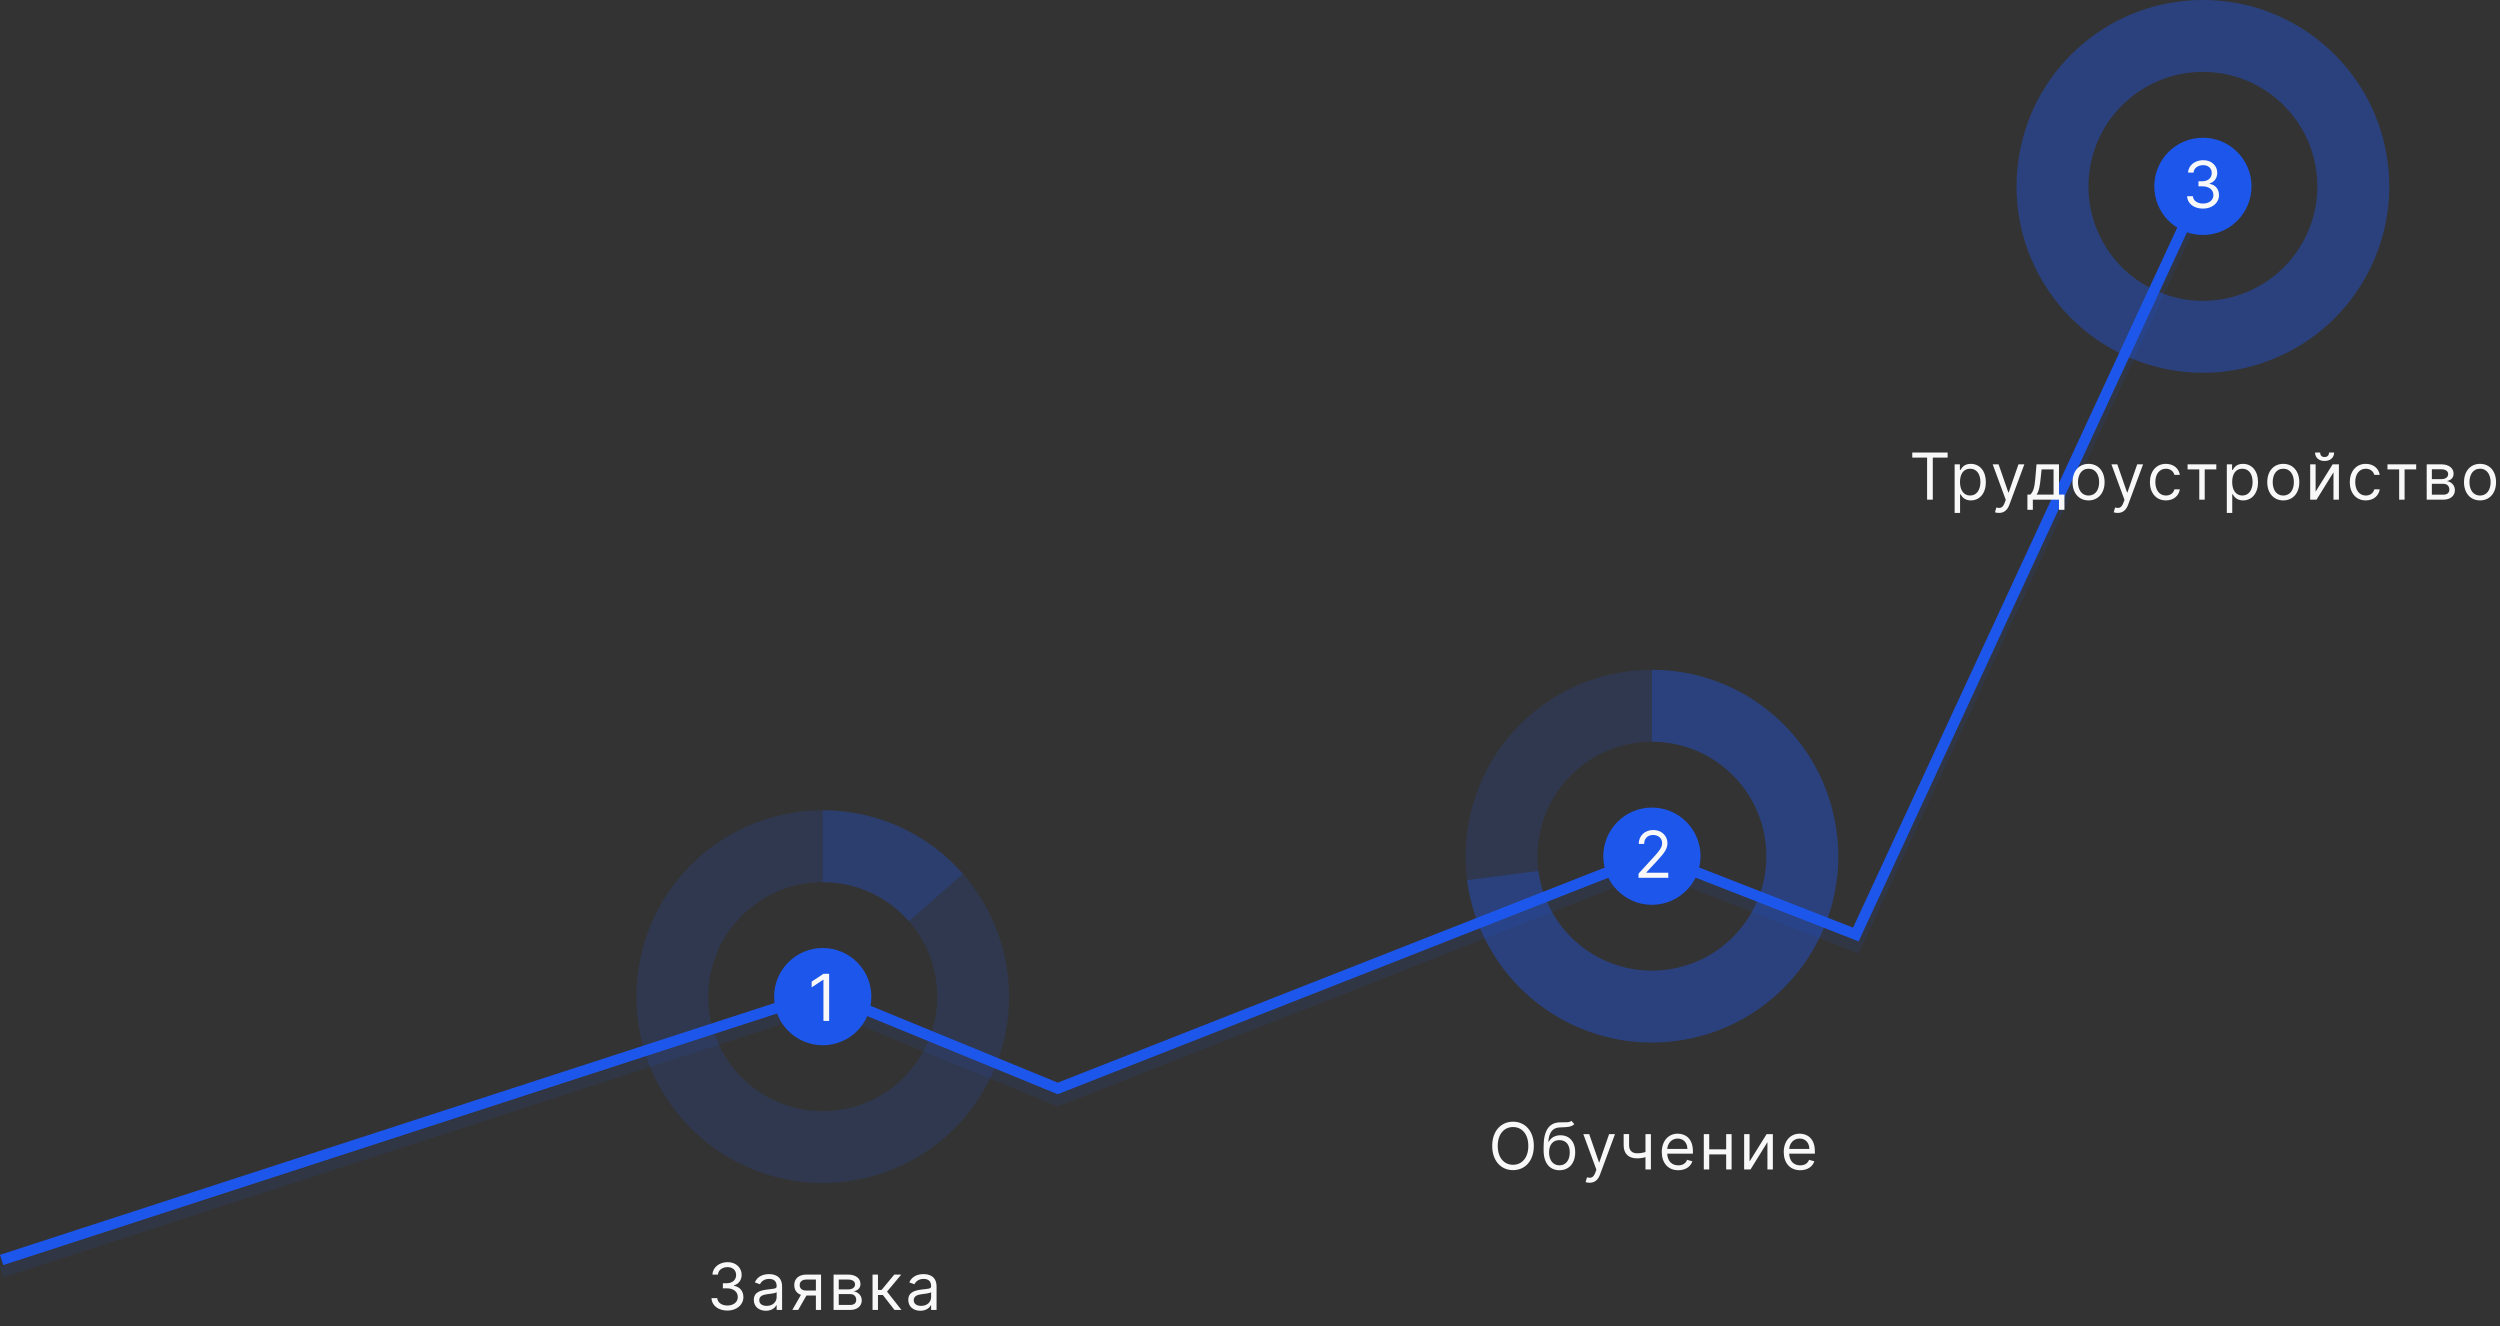 <svg width="925.618" height="491" viewBox="0 0 925.618 491" fill="none" xmlns="http://www.w3.org/2000/svg" xmlns:xlink="http://www.w3.org/1999/xlink">
	<rect x="0" y="0" width="925.618" height="491" fill="#333333" stroke="none"/>
	<desc>
			Created with Pixso.
	</desc>
	<defs/>
	<path id="Заявка" d="M269.344 485.24C272.725 485.24 275.238 483.119 275.238 480.26C275.238 478.045 273.926 476.434 271.729 476.07L271.729 475.93C273.492 475.396 274.594 473.943 274.594 471.975C274.594 469.508 272.643 467.305 269.414 467.305C266.397 467.305 263.889 469.162 263.789 471.91L265.834 471.91C265.91 470.17 267.563 469.15 269.379 469.15C271.301 469.15 272.549 470.316 272.549 472.08C272.549 473.92 271.108 475.115 269.039 475.115L267.639 475.115L267.639 476.99L269.039 476.99C271.688 476.99 273.164 478.338 273.164 480.26C273.164 482.111 271.553 483.365 269.309 483.365C267.287 483.365 265.688 482.322 265.559 480.635L263.414 480.635C263.537 483.383 265.957 485.24 269.344 485.24ZM283.567 485.305C285.846 485.305 287.042 484.08 287.452 483.225L287.551 483.225L287.551 485L289.567 485L289.567 476.375C289.567 472.215 286.397 471.74 284.721 471.74C282.747 471.74 280.497 472.42 279.471 474.805L281.381 475.49C281.827 474.535 282.875 473.51 284.792 473.51C286.643 473.51 287.551 474.494 287.551 476.17L287.551 476.24C287.551 477.213 286.567 477.125 284.176 477.43C281.75 477.746 279.096 478.285 279.096 481.285C279.096 483.84 281.077 485.305 283.567 485.305ZM283.872 483.5C282.272 483.5 281.112 482.785 281.112 481.385C281.112 479.85 282.506 479.375 284.077 479.17C284.926 479.07 287.211 478.83 287.551 478.42L287.551 480.26C287.551 481.9 286.256 483.5 283.872 483.5ZM302.081 485L303.991 485L303.991 471.91L298.606 471.91C295.782 471.91 294.071 473.381 294.071 475.795C294.071 477.594 294.973 478.871 296.549 479.41L293.356 485L295.536 485L298.571 479.68L302.081 479.68L302.081 485ZM302.081 477.805L298.366 477.805C296.942 477.805 296.081 477.049 296.081 475.795C296.081 474.523 297.036 473.75 298.606 473.75L302.081 473.75L302.081 477.805ZM308.631 485L314.801 485C317.462 485 319.067 483.5 319.067 481.49C319.067 479.434 317.503 478.326 316.067 478.115C317.538 477.805 318.587 476.979 318.587 475.385C318.587 473.299 316.799 471.91 313.987 471.91L308.631 471.91L308.631 485ZM310.542 483.16L310.542 479.135L314.801 479.135C316.184 479.135 317.016 479.961 317.016 481.32C317.016 482.463 316.184 483.16 314.801 483.16L310.542 483.16ZM310.542 477.4L310.542 473.75L313.987 473.75C315.598 473.75 316.577 474.424 316.577 475.525C316.577 476.691 315.598 477.4 313.987 477.4L310.542 477.4ZM323.057 485L325.067 485L325.067 479.475L326.878 479.475L331.173 485L333.762 485L328.413 478.215L333.692 471.91L331.102 471.91L326.397 477.6L325.067 477.6L325.067 471.91L323.057 471.91L323.057 485ZM340.759 485.305C343.038 485.305 344.234 484.08 344.644 483.225L344.744 483.225L344.744 485L346.759 485L346.759 476.375C346.759 472.215 343.589 471.74 341.913 471.74C339.939 471.74 337.689 472.42 336.663 474.805L338.574 475.49C339.019 474.535 340.068 473.51 341.984 473.51C343.835 473.51 344.744 474.494 344.744 476.17L344.744 476.24C344.744 477.213 343.759 477.125 341.369 477.43C338.943 477.746 336.288 478.285 336.288 481.285C336.288 483.84 338.269 485.305 340.759 485.305ZM341.064 483.5C339.464 483.5 338.304 482.785 338.304 481.385C338.304 479.85 339.699 479.375 341.269 479.17C342.119 479.07 344.404 478.83 344.744 478.42L344.744 480.26C344.744 481.9 343.449 483.5 341.064 483.5Z" fill="#F8F8F9" fill-opacity="1" fill-rule="evenodd"/>
	<path id="Обучение" d="M567.899 424.275C567.899 418.75 564.659 415.305 560.194 415.305C555.729 415.305 552.489 418.75 552.489 424.275C552.489 429.795 555.729 433.24 560.194 433.24C564.659 433.24 567.899 429.795 567.899 424.275ZM565.854 424.275C565.854 428.805 563.364 431.26 560.194 431.26C557.024 431.26 554.534 428.805 554.534 424.275C554.534 419.74 557.024 417.285 560.194 417.285C563.364 417.285 565.854 419.74 565.854 424.275ZM581.847 415C581.208 415.539 580.253 415.539 578.917 415.527C578.484 415.527 578.003 415.527 577.488 415.545C573.497 415.65 571.517 418.68 571.517 424.51L571.517 425.91C571.517 430.75 573.872 433.275 577.382 433.275C580.886 433.275 583.212 430.732 583.212 426.625C583.212 422.5 580.851 420.32 577.792 420.32C575.993 420.32 574.318 421.07 573.427 422.705L573.257 422.705C573.533 419.33 574.792 417.525 577.517 417.42C579.943 417.32 581.677 417.385 582.872 416.225L581.847 415ZM577.382 431.465C574.997 431.465 573.533 429.555 573.533 426.625C573.574 423.76 575.015 422.125 577.347 422.125C579.743 422.125 581.202 423.76 581.202 426.625C581.202 429.572 579.755 431.465 577.382 431.465ZM588.535 437.91C590.351 437.91 591.629 436.943 592.39 434.91L597.945 419.91L595.765 419.91L592.15 430.34L592.015 430.34L588.4 419.91L586.22 419.91L591.06 433.07L590.685 434.09C589.953 436.088 589.05 436.275 587.58 435.9L587.07 437.67C587.275 437.775 587.855 437.91 588.535 437.91ZM611.244 419.91L609.234 419.91L609.234 426.549C608.262 426.83 607.266 427 606.065 427C604.43 427 603.164 426.08 603.164 424.07L603.164 419.875L601.154 419.875L601.154 424.07C601.154 427.275 603.1 428.875 606.065 428.875C607.301 428.875 608.291 428.711 609.234 428.43L609.234 433L611.244 433L611.244 419.91ZM621.377 433.275C624.037 433.275 625.977 431.945 626.592 429.965L624.647 429.42C624.137 430.785 622.953 431.465 621.377 431.465C619.016 431.465 617.387 429.941 617.293 427.135L626.797 427.135L626.797 426.285C626.797 421.41 623.897 419.74 621.172 419.74C617.627 419.74 615.272 422.535 615.272 426.555C615.272 430.58 617.592 433.275 621.377 433.275ZM617.293 425.4C617.428 423.361 618.87 421.545 621.172 421.545C623.352 421.545 624.752 423.18 624.752 425.4L617.293 425.4ZM632.834 419.91L630.824 419.91L630.824 433L632.834 433L632.834 427.41L639.11 427.41L639.11 433L641.119 433L641.119 419.91L639.11 419.91L639.11 425.535L632.834 425.535L632.834 419.91ZM647.771 430.035L647.771 419.91L645.762 419.91L645.762 433L648.117 433L654.387 422.875L654.387 433L656.396 433L656.396 419.91L654.082 419.91L647.771 430.035ZM666.53 433.275C669.19 433.275 671.13 431.945 671.745 429.965L669.8 429.42C669.29 430.785 668.106 431.465 666.53 431.465C664.169 431.465 662.54 429.941 662.446 427.135L671.95 427.135L671.95 426.285C671.95 421.41 669.05 419.74 666.325 419.74C662.78 419.74 660.425 422.535 660.425 426.555C660.425 430.58 662.745 433.275 666.53 433.275ZM662.446 425.4C662.581 423.361 664.022 421.545 666.325 421.545C668.505 421.545 669.905 423.18 669.905 425.4L662.446 425.4Z" fill="#F8F8F9" fill-opacity="1" fill-rule="evenodd"/>
	<path id="Vector 2" d="M0.618 466.5C119.533 427.838 305.118 367.5 305.118 367.5L391.618 403L611.618 316.5L687.118 346L815.618 68.5" stroke="#1D56EB" stroke-opacity="1" stroke-width="4"/>
	<g opacity="0.1">
		<path id="Vector 3" d="M0.618 471L305.118 372L391.618 407.5L611.618 321L687.118 350.5L815.618 73" stroke="#1D56EB" stroke-opacity="1" stroke-width="4"/>
	</g>
	<g opacity="0.15">
		<path id="Ellipse 15" d="M655.959 264.154C643.963 254.075 628.492 248 611.618 248C595.948 248.006 580.192 253.296 567.276 264.156C555.266 274.22 546.597 288.4 543.682 305.022C540.951 320.451 543.426 336.887 551.877 351.493C559.703 365.068 572.163 376.067 588.026 381.824C602.746 387.193 619.361 387.61 635.214 381.823C649.941 376.474 662.937 366.113 671.361 351.491C679.204 337.926 682.5 321.636 679.554 305.02C676.843 289.587 668.897 274.989 655.959 264.154ZM584.38 284.537C591.749 278.345 601.253 274.613 611.618 274.613C621.245 274.617 630.923 277.867 638.858 284.538C646.236 290.72 651.561 299.431 653.351 309.642C655.029 319.12 653.509 329.216 648.317 338.189C643.51 346.528 635.856 353.285 626.111 356.821C617.069 360.119 606.862 360.375 597.124 356.821C588.077 353.535 580.093 347.17 574.919 338.188C570.101 329.855 568.076 319.848 569.886 309.641C571.551 300.16 576.432 291.193 584.38 284.537Z" fill="#1D56EB" fill-opacity="1" fill-rule="evenodd"/>
	</g>
	<g opacity="0.15">
		<path id="Ellipse 13" d="M348.959 316.154C336.963 306.075 321.493 300 304.618 300C288.948 300.006 273.192 305.296 260.275 316.156C248.266 326.22 239.597 340.4 236.682 357.022C233.951 372.451 236.426 388.887 244.877 403.493C252.703 417.068 265.163 428.067 281.026 433.824C295.746 439.193 312.361 439.61 328.214 433.823C342.941 428.474 355.937 418.113 364.361 403.491C372.204 389.926 375.5 373.636 372.554 357.02C369.843 341.587 361.897 326.989 348.959 316.154ZM277.38 336.537C284.749 330.345 294.253 326.613 304.618 326.613C314.245 326.617 323.923 329.867 331.858 336.538C339.236 342.72 344.561 351.431 346.351 361.642C348.029 371.12 346.509 381.216 341.317 390.189C336.51 398.528 328.856 405.285 319.111 408.821C310.069 412.119 299.862 412.375 290.124 408.821C281.077 405.535 273.093 399.17 267.919 390.188C263.101 381.855 261.076 371.848 262.886 361.641C264.551 352.16 269.432 343.193 277.38 336.537Z" fill="#1D56EB" fill-opacity="1" fill-rule="evenodd"/>
	</g>
	<g opacity="0.15">
		<path id="Ellipse 17" d="M859.959 16.154C847.963 6.075 832.493 0 815.618 0C799.948 0.006 784.192 5.296 771.276 16.156C759.266 26.22 750.597 40.4 747.682 57.023C744.951 72.451 747.426 88.887 755.877 103.493C763.703 117.068 776.163 128.067 792.026 133.824C806.746 139.193 823.361 139.61 839.214 133.823C853.941 128.474 866.937 118.113 875.361 103.491C883.204 89.926 886.5 73.636 883.554 57.02C880.843 41.587 872.897 26.989 859.959 16.154ZM788.38 36.537C795.749 30.345 805.253 26.613 815.618 26.613C825.245 26.617 834.923 29.867 842.858 36.538C850.236 42.72 855.561 51.431 857.351 61.642C859.029 71.12 857.509 81.216 852.317 90.189C847.51 98.528 839.856 105.285 830.111 108.821C821.069 112.119 810.862 112.375 801.124 108.821C792.077 105.535 784.093 99.17 778.919 90.188C774.101 81.855 772.076 71.848 773.886 61.641C775.551 52.16 780.432 43.193 788.38 36.537Z" fill="#1D56EB" fill-opacity="1" fill-rule="evenodd"/>
	</g>
	<g opacity="0.3">
		<path id="Ellipse 18" d="M859.959 16.154C847.963 6.075 832.493 0 815.618 0C799.948 0.006 784.192 5.296 771.276 16.156C759.266 26.22 750.597 40.4 747.682 57.023C744.951 72.451 747.426 88.887 755.877 103.493C763.703 117.068 776.163 128.067 792.026 133.824C806.746 139.193 823.361 139.61 839.214 133.823C853.941 128.474 866.937 118.113 875.361 103.491C883.204 89.926 886.5 73.636 883.554 57.02C880.843 41.587 872.897 26.989 859.959 16.154ZM788.38 36.537C795.749 30.345 805.253 26.613 815.618 26.613C825.245 26.617 834.923 29.867 842.858 36.538C850.236 42.72 855.561 51.431 857.351 61.642C859.029 71.12 857.509 81.216 852.317 90.189C847.51 98.528 839.856 105.285 830.111 108.821C821.069 112.119 810.862 112.375 801.124 108.821C792.077 105.535 784.093 99.17 778.919 90.188C774.101 81.855 772.076 71.848 773.886 61.641C775.551 52.16 780.432 43.193 788.38 36.537Z" fill="#1D56EB" fill-opacity="1" fill-rule="evenodd"/>
	</g>
	<circle id="Ellipse 10" cx="304.618" cy="369" r="18" fill="#1D56EB" fill-opacity="1"/>
	<circle id="Ellipse 11" cx="611.618" cy="317" r="18" fill="#1D56EB" fill-opacity="1"/>
	<circle id="Ellipse 12" cx="815.618" cy="69" r="18" fill="#1D56EB" fill-opacity="1"/>
	<g opacity="0.3">
		<path id="Ellipse 16" d="M611.618 248C630.122 248 646.939 255.305 659.337 267.186C672.711 279.972 679.801 296.88 680.536 314.035C681.35 332.521 674.775 349.635 663.438 362.532C651.239 376.444 634.651 384.255 617.543 385.727C599.11 387.334 581.729 381.501 568.356 370.729C553.932 359.14 545.416 342.903 543.192 325.877L569.584 322.454C571.047 333.726 576.826 343.393 585.043 350.007C593.89 357.144 604.75 360.127 615.259 359.219C626.585 358.253 636.491 352.895 643.452 344.97C650.963 336.438 654.41 325.716 653.955 315.178C653.477 303.821 648.55 293.693 640.931 286.398C632.73 278.528 622.166 274.623 611.618 274.613L611.618 248Z" fill="#1D56EB" fill-opacity="1" fill-rule="evenodd"/>
	</g>
	<g opacity="0.2">
		<path id="Ellipse 14" d="M304.618 300C314.779 300 324.431 302.203 333.122 306.156C342.372 310.358 350.253 316.351 356.53 323.544L336.508 341.077C332.396 336.381 327.472 332.812 322.128 330.395C316.442 327.82 310.483 326.604 304.618 326.613L304.618 300Z" fill="#1D56EB" fill-opacity="1" fill-rule="evenodd"/>
	</g>
	<path id="1" d="M306.99 360.545L304.875 360.545L300.509 363.445L300.509 365.59L304.769 362.76L304.875 362.76L304.875 378L306.99 378L306.99 360.545Z" fill="#F8F8F9" fill-opacity="1" fill-rule="evenodd"/>
	<path id="2" d="M606.662 325L617.677 325L617.677 323.125L609.562 323.125L609.562 322.99L613.482 318.795C616.482 315.584 617.367 314.084 617.367 312.15C617.367 309.455 615.187 307.305 612.117 307.305C609.058 307.305 606.732 309.385 606.732 312.455L608.742 312.455C608.742 310.469 610.031 309.15 612.052 309.15C613.945 309.15 615.392 310.305 615.392 312.15C615.392 313.756 614.443 314.951 612.427 317.16L606.662 323.465L606.662 325Z" fill="#F8F8F9" fill-opacity="1" fill-rule="evenodd"/>
	<path id="3" d="M815.687 77.24C819.068 77.24 821.582 75.119 821.582 72.26C821.582 70.045 820.269 68.434 818.072 68.07L818.072 67.93C819.836 67.397 820.937 65.943 820.937 63.975C820.937 61.508 818.986 59.305 815.757 59.305C812.74 59.305 810.232 61.162 810.132 63.91L812.177 63.91C812.254 62.17 813.906 61.15 815.722 61.15C817.644 61.15 818.892 62.316 818.892 64.08C818.892 65.92 817.451 67.115 815.382 67.115L813.982 67.115L813.982 68.99L815.382 68.99C818.031 68.99 819.507 70.338 819.507 72.26C819.507 74.111 817.896 75.365 815.652 75.365C813.63 75.365 812.031 74.322 811.902 72.635L809.757 72.635C809.88 75.383 812.3 77.24 815.687 77.24Z" fill="#F8F8F9" fill-opacity="1" fill-rule="evenodd"/>
	<path id="Трудоустройство" d="M708.013 169.42L713.503 169.42L713.503 185L715.613 185L715.613 169.42L721.103 169.42L721.103 167.545L708.013 167.545L708.013 169.42ZM723.698 189.91L725.708 189.91L725.708 182.99L725.884 182.99C726.323 183.705 727.179 185.275 729.698 185.275C732.974 185.275 735.259 182.65 735.259 178.49C735.259 174.365 732.974 171.74 729.663 171.74C727.108 171.74 726.323 173.305 725.884 173.99L725.644 173.99L725.644 171.91L723.698 171.91L723.698 189.91ZM725.679 178.455C725.679 175.525 726.974 173.545 729.429 173.545C731.983 173.545 733.243 175.695 733.243 178.455C733.243 181.25 731.948 183.465 729.429 183.465C727.009 183.465 725.679 181.42 725.679 178.455ZM740.101 189.91C741.917 189.91 743.195 188.943 743.956 186.91L749.511 171.91L747.331 171.91L743.716 182.34L743.581 182.34L739.966 171.91L737.786 171.91L742.626 185.07L742.251 186.09C741.519 188.088 740.617 188.275 739.146 187.9L738.636 189.67C738.841 189.775 739.421 189.91 740.101 189.91ZM750.644 188.75L752.654 188.75L752.654 185L762.334 185L762.334 188.75L764.349 188.75L764.349 183.125L762.334 183.125L762.334 171.91L754.019 171.91L753.574 177.09C753.257 180.758 752.789 182.018 751.734 183.125L750.644 183.125L750.644 188.75ZM754.019 183.125C754.939 181.912 755.267 179.826 755.548 177.09L755.894 173.785L760.324 173.785L760.324 183.125L754.019 183.125ZM773.285 185.275C776.83 185.275 779.215 182.58 779.215 178.525C779.215 174.43 776.83 171.74 773.285 171.74C769.74 171.74 767.349 174.43 767.349 178.525C767.349 182.58 769.74 185.275 773.285 185.275ZM773.285 183.465C770.59 183.465 769.365 181.15 769.365 178.525C769.365 175.9 770.59 173.545 773.285 173.545C775.974 173.545 777.205 175.9 777.205 178.525C777.205 181.15 775.974 183.465 773.285 183.465ZM784.06 189.91C785.877 189.91 787.154 188.943 787.916 186.91L793.471 171.91L791.291 171.91L787.676 182.34L787.541 182.34L783.926 171.91L781.746 171.91L786.586 185.07L786.211 186.09C785.478 188.088 784.576 188.275 783.105 187.9L782.596 189.67C782.801 189.775 783.381 189.91 784.06 189.91ZM801.932 185.275C804.827 185.275 806.737 183.5 807.077 181.18L805.067 181.18C804.692 182.615 803.497 183.465 801.932 183.465C799.547 183.465 798.012 181.49 798.012 178.455C798.012 175.49 799.577 173.545 801.932 173.545C803.702 173.545 804.762 174.635 805.067 175.83L807.077 175.83C806.737 173.375 804.657 171.74 801.897 171.74C798.352 171.74 795.997 174.535 795.997 178.525C795.997 182.445 798.247 185.275 801.932 185.275ZM809.947 173.785L814.277 173.785L814.277 185L816.287 185L816.287 173.785L820.582 173.785L820.582 171.91L809.947 171.91L809.947 173.785ZM824.475 189.91L826.485 189.91L826.485 182.99L826.661 182.99C827.1 183.705 827.956 185.275 830.475 185.275C833.75 185.275 836.036 182.65 836.036 178.49C836.036 174.365 833.75 171.74 830.44 171.74C827.885 171.74 827.1 173.305 826.661 173.99L826.42 173.99L826.42 171.91L824.475 171.91L824.475 189.91ZM826.456 178.455C826.456 175.525 827.75 173.545 830.206 173.545C832.76 173.545 834.02 175.695 834.02 178.455C834.02 181.25 832.725 183.465 830.206 183.465C827.786 183.465 826.456 181.42 826.456 178.455ZM845.38 185.275C848.925 185.275 851.31 182.58 851.31 178.525C851.31 174.43 848.925 171.74 845.38 171.74C841.835 171.74 839.445 174.43 839.445 178.525C839.445 182.58 841.835 185.275 845.38 185.275ZM845.38 183.465C842.685 183.465 841.46 181.15 841.46 178.525C841.46 175.9 842.685 173.545 845.38 173.545C848.07 173.545 849.3 175.9 849.3 178.525C849.3 181.15 848.07 183.465 845.38 183.465ZM857.348 182.035L857.348 171.91L855.338 171.91L855.338 185L857.694 185L863.963 174.875L863.963 185L865.973 185L865.973 171.91L863.659 171.91L857.348 182.035ZM862.328 167.545C862.328 168.43 861.848 169.215 860.659 169.215C859.463 169.215 859.024 168.43 859.024 167.545L857.149 167.545C857.149 169.385 858.508 170.68 860.659 170.68C862.838 170.68 864.203 169.385 864.203 167.545L862.328 167.545ZM875.937 185.275C878.831 185.275 880.741 183.5 881.081 181.18L879.072 181.18C878.697 182.615 877.501 183.465 875.937 183.465C873.552 183.465 872.017 181.49 872.017 178.455C872.017 175.49 873.581 173.545 875.937 173.545C877.706 173.545 878.767 174.635 879.072 175.83L881.081 175.83C880.741 173.375 878.661 171.74 875.902 171.74C872.357 171.74 870.001 174.535 870.001 178.525C870.001 182.445 872.251 185.275 875.937 185.275ZM883.951 173.785L888.281 173.785L888.281 185L890.291 185L890.291 173.785L894.586 173.785L894.586 171.91L883.951 171.91L883.951 173.785ZM898.48 185L904.65 185C907.31 185 908.915 183.5 908.915 181.49C908.915 179.434 907.351 178.326 905.915 178.115C907.386 177.805 908.435 176.979 908.435 175.385C908.435 173.299 906.648 171.91 903.835 171.91L898.48 171.91L898.48 185ZM900.39 183.16L900.39 179.135L904.65 179.135C906.032 179.135 906.864 179.961 906.864 181.32C906.864 182.463 906.032 183.16 904.65 183.16L900.39 183.16ZM900.39 177.4L900.39 173.75L903.835 173.75C905.446 173.75 906.425 174.424 906.425 175.525C906.425 176.691 905.446 177.4 903.835 177.4L900.39 177.4ZM918.226 185.275C921.771 185.275 924.156 182.58 924.156 178.525C924.156 174.43 921.771 171.74 918.226 171.74C914.681 171.74 912.29 174.43 912.29 178.525C912.29 182.58 914.681 185.275 918.226 185.275ZM918.226 183.465C915.531 183.465 914.306 181.15 914.306 178.525C914.306 175.9 915.531 173.545 918.226 173.545C920.915 173.545 922.146 175.9 922.146 178.525C922.146 181.15 920.915 183.465 918.226 183.465Z" fill="#F8F8F9" fill-opacity="1" fill-rule="evenodd"/>
</svg>
